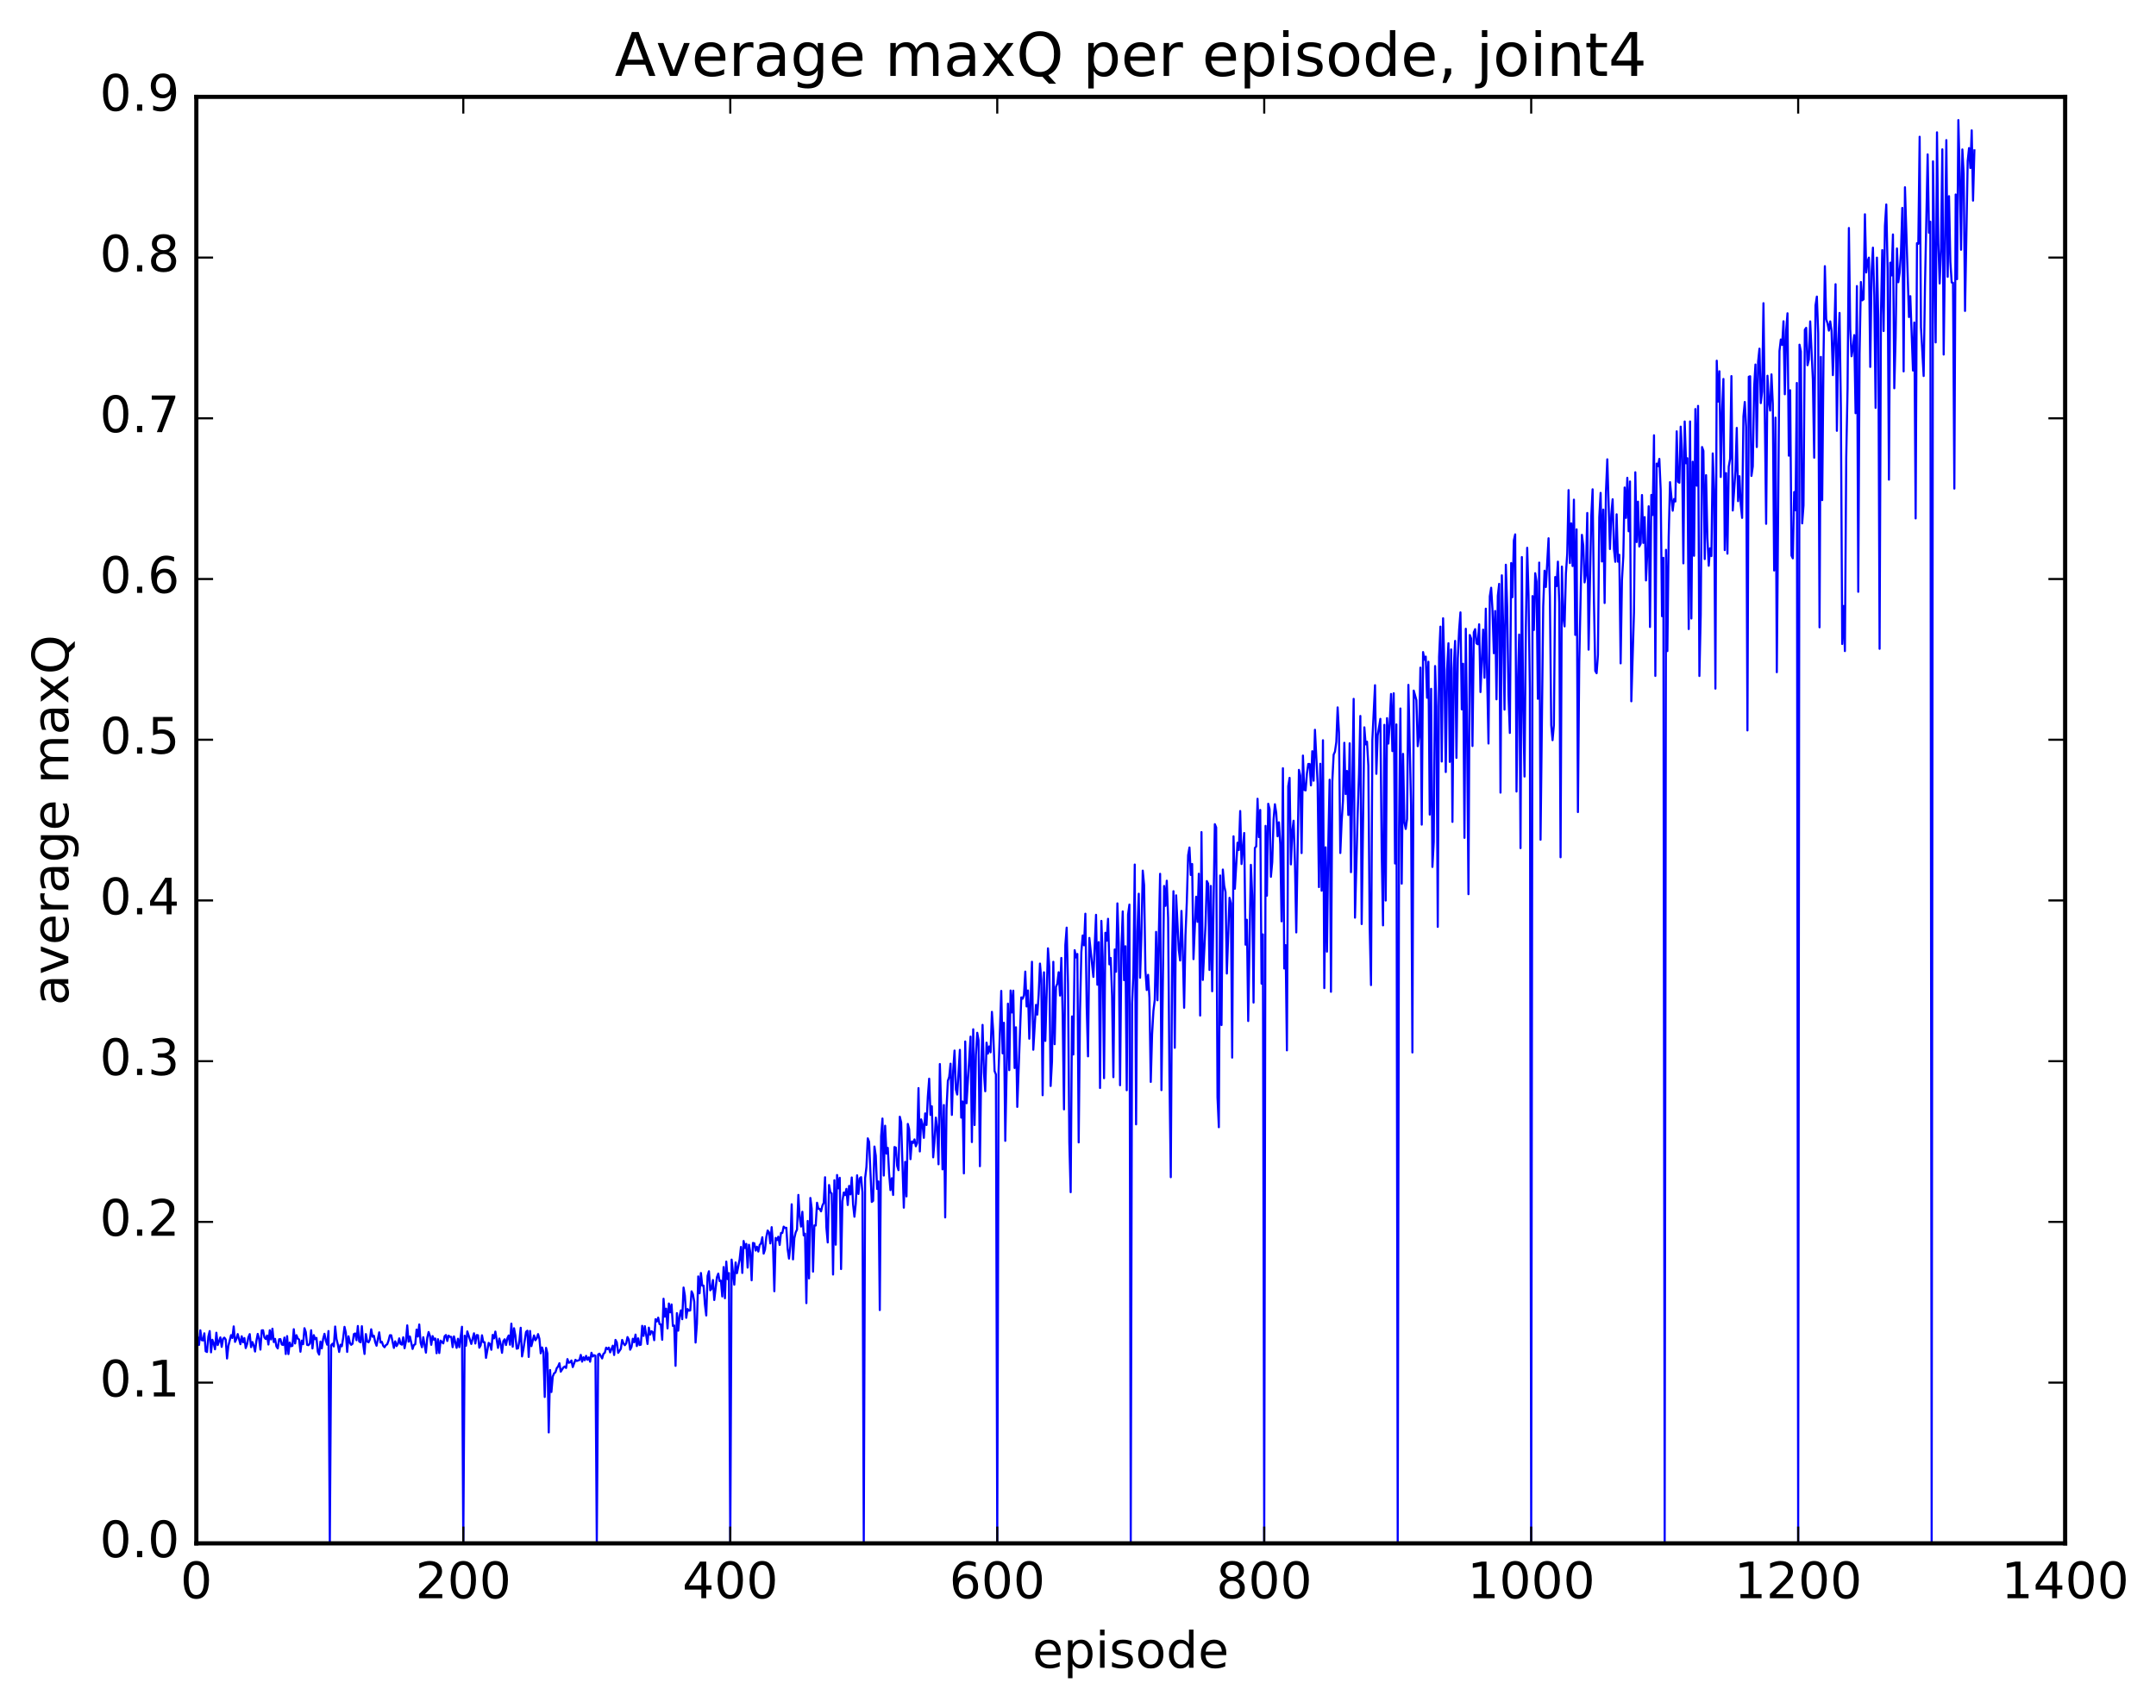 <?xml version="1.0" encoding="utf-8" standalone="no"?>
<!DOCTYPE svg PUBLIC "-//W3C//DTD SVG 1.1//EN"
  "http://www.w3.org/Graphics/SVG/1.1/DTD/svg11.dtd">
<!-- Created with matplotlib (http://matplotlib.org/) -->
<svg height="408pt" version="1.1" viewBox="0 0 515 408" width="515pt" xmlns="http://www.w3.org/2000/svg" xmlns:xlink="http://www.w3.org/1999/xlink">
 <defs>
  <style type="text/css">
*{stroke-linecap:butt;stroke-linejoin:round;stroke-miterlimit:100000;}
  </style>
 </defs>
 <g id="figure_1">
  <g id="patch_1">
   <path d="M 0 408.169 
L 515.768 408.169 
L 515.768 0 
L 0 0 
z
" style="fill:#ffffff;"/>
  </g>
  <g id="axes_1">
   <g id="patch_2">
    <path d="M 46.898 368.742 
L 493.298 368.742 
L 493.298 23.142 
L 46.898 23.142 
z
" style="fill:#ffffff;"/>
   </g>
   <g id="line2d_1">
    <path clip-path="url(#pb7568c1ef2)" d="M 47.216 319.605 
L 47.535 321.34 
L 47.854 317.841 
L 48.173 320.185 
L 48.492 320.269 
L 48.811 318.566 
L 49.13 322.853 
L 49.448 323.027 
L 49.767 319.358 
L 50.086 318.025 
L 50.405 323.106 
L 50.724 320.101 
L 51.043 320.964 
L 51.361 322.384 
L 51.68 318.418 
L 51.999 321.377 
L 52.637 319.535 
L 52.956 321.807 
L 53.275 319.87 
L 53.593 319.596 
L 53.912 320.054 
L 54.231 324.58 
L 54.55 321.592 
L 55.188 319.005 
L 55.507 319.687 
L 55.825 316.912 
L 56.144 320.611 
L 56.463 319.93 
L 56.782 318.741 
L 57.42 321.163 
L 57.739 319.269 
L 58.057 320.711 
L 58.376 319.692 
L 58.695 322.093 
L 59.014 321.174 
L 59.333 319.509 
L 59.652 318.754 
L 59.971 321.87 
L 60.289 320.651 
L 60.608 321.482 
L 60.927 322.918 
L 61.246 320.349 
L 61.565 318.704 
L 61.884 319.898 
L 62.203 322.458 
L 62.522 317.859 
L 62.84 317.838 
L 63.159 319.549 
L 63.478 319.928 
L 63.797 319.086 
L 64.116 321.242 
L 64.435 317.84 
L 64.754 320.036 
L 65.072 317.458 
L 65.391 320.651 
L 65.71 319.895 
L 66.029 321.701 
L 66.348 322.172 
L 66.667 319.986 
L 66.986 319.949 
L 67.304 321.234 
L 67.623 321.344 
L 67.942 319.579 
L 68.261 323.509 
L 68.58 319.23 
L 68.899 323.527 
L 69.218 320.773 
L 69.536 321.653 
L 69.855 321.55 
L 70.174 317.58 
L 70.493 320.991 
L 70.812 319.014 
L 71.131 319.806 
L 71.45 320.051 
L 71.768 322.965 
L 72.087 320.308 
L 72.406 321.161 
L 72.725 317.344 
L 73.044 318.272 
L 73.363 321.313 
L 73.681 321.401 
L 74 321.013 
L 74.319 317.832 
L 74.638 322.183 
L 74.957 319.004 
L 75.276 319.968 
L 75.595 319.658 
L 75.913 322.979 
L 76.232 323.649 
L 76.551 320.533 
L 76.87 322.166 
L 77.189 319.882 
L 77.508 318.676 
L 77.827 320.284 
L 78.145 321.278 
L 78.464 318.02 
L 78.783 368.742 
L 79.102 321.432 
L 79.421 321.04 
L 79.74 321.696 
L 80.059 316.94 
L 80.377 319.913 
L 80.696 321.228 
L 81.015 323.017 
L 81.334 321.299 
L 81.653 321.654 
L 81.972 319.687 
L 82.291 317.018 
L 82.609 318.425 
L 82.928 323.008 
L 83.247 319.274 
L 83.566 320.785 
L 83.885 321.316 
L 84.204 321.062 
L 84.523 318.76 
L 84.841 318.594 
L 85.16 320.215 
L 85.479 316.812 
L 85.798 320.488 
L 86.117 320.715 
L 86.436 316.867 
L 86.755 321.154 
L 87.073 323.5 
L 87.392 318.747 
L 87.711 320.505 
L 88.03 320.72 
L 88.349 320.061 
L 88.668 317.597 
L 88.987 319.382 
L 89.305 319.132 
L 89.624 320.664 
L 89.943 321.528 
L 90.581 318.329 
L 90.9 320.771 
L 91.219 320.596 
L 91.537 321.534 
L 91.856 321.889 
L 92.175 321.378 
L 92.494 321.193 
L 92.813 320.29 
L 93.132 319.022 
L 93.451 319.032 
L 94.088 322.051 
L 94.407 320.476 
L 94.726 321.616 
L 95.045 321.074 
L 95.364 319.775 
L 95.683 321.101 
L 96.001 321.274 
L 96.32 319.509 
L 96.639 322.127 
L 96.958 320.495 
L 97.277 316.665 
L 97.596 320.566 
L 97.915 319.325 
L 98.552 322.3 
L 98.871 321.351 
L 99.19 321.193 
L 99.509 317.671 
L 99.828 319.34 
L 100.147 316.455 
L 100.466 320.788 
L 100.784 321.888 
L 101.103 319.498 
L 101.741 323.181 
L 102.06 319.631 
L 102.379 318.259 
L 102.698 319.167 
L 103.016 321.312 
L 103.335 319.225 
L 103.654 320.109 
L 103.973 319.804 
L 104.292 323.328 
L 104.611 319.969 
L 104.93 323.274 
L 105.248 320.308 
L 105.886 320.978 
L 106.205 319.264 
L 106.524 318.97 
L 106.843 320.394 
L 107.162 319.117 
L 107.48 319.414 
L 107.799 319.415 
L 108.118 321.872 
L 108.437 319.297 
L 109.075 322.042 
L 109.394 319.862 
L 109.712 321.871 
L 110.35 316.998 
L 110.669 368.742 
L 110.988 319.125 
L 111.307 321.537 
L 111.626 318.104 
L 112.582 321.103 
L 113.22 318.558 
L 113.539 321.002 
L 113.858 318.984 
L 114.176 319.022 
L 114.495 322 
L 114.814 321.434 
L 115.133 319.033 
L 115.452 320.695 
L 115.771 320.71 
L 116.09 324.435 
L 116.727 320.85 
L 117.046 321.134 
L 117.365 322.497 
L 117.684 318.95 
L 118.003 319.777 
L 118.322 318.149 
L 118.959 322.054 
L 119.278 319.815 
L 119.597 321.161 
L 119.916 323.23 
L 120.235 320.414 
L 120.553 319.984 
L 120.872 321.356 
L 121.191 319.755 
L 121.51 319.074 
L 121.829 321.296 
L 122.148 316.254 
L 122.467 321.768 
L 122.785 317.355 
L 123.104 319.063 
L 123.423 322.241 
L 123.742 322.147 
L 124.061 320.375 
L 124.38 317.237 
L 124.699 324.086 
L 125.017 322.412 
L 125.655 318.225 
L 125.974 317.935 
L 126.293 324.205 
L 126.612 317.997 
L 126.931 321.637 
L 127.568 319.073 
L 127.887 320.229 
L 128.206 319.757 
L 128.525 318.748 
L 128.844 319.851 
L 129.163 323.345 
L 129.482 321.944 
L 129.8 323.028 
L 130.119 333.775 
L 130.438 322.035 
L 130.757 323.401 
L 131.076 342.246 
L 131.395 327.331 
L 131.714 332.585 
L 132.032 328.909 
L 132.351 328.137 
L 132.67 327.889 
L 132.989 326.904 
L 133.308 326.479 
L 133.627 325.71 
L 133.946 327.727 
L 134.583 326.715 
L 134.902 326.5 
L 135.221 326.845 
L 135.54 324.723 
L 135.859 325.597 
L 136.178 325.503 
L 136.496 325.052 
L 136.815 326.63 
L 137.453 324.894 
L 137.772 325.168 
L 138.41 324.945 
L 138.728 323.716 
L 139.047 325.331 
L 139.366 324.279 
L 139.685 324.989 
L 140.004 323.952 
L 140.323 324.883 
L 140.642 324.318 
L 140.96 325.35 
L 141.279 323.207 
L 141.598 324.102 
L 141.917 323.79 
L 142.236 323.931 
L 142.555 368.742 
L 142.874 323.62 
L 143.192 323.428 
L 143.83 324.568 
L 144.149 323.444 
L 144.468 323.225 
L 144.787 321.993 
L 145.106 322.344 
L 145.424 321.979 
L 145.743 323.12 
L 146.381 321.517 
L 146.7 323.746 
L 147.019 320.136 
L 147.338 320.739 
L 147.656 323.236 
L 148.294 322.277 
L 148.613 320.142 
L 148.932 320.982 
L 149.251 321.407 
L 149.57 320.983 
L 149.888 319.459 
L 150.207 320.08 
L 150.526 322.48 
L 150.845 321.816 
L 151.164 319.859 
L 151.483 320.694 
L 151.802 318.867 
L 152.12 321.616 
L 152.439 319.766 
L 152.758 321.364 
L 153.077 321.278 
L 153.396 316.775 
L 153.715 319.191 
L 154.034 316.861 
L 154.671 321.109 
L 154.99 317.206 
L 155.309 318.875 
L 155.628 318.062 
L 155.947 318.279 
L 156.266 320.209 
L 156.584 315.193 
L 156.903 315.736 
L 157.222 314.818 
L 157.541 316.36 
L 157.86 316.44 
L 158.179 320.114 
L 158.498 310.301 
L 158.816 314.595 
L 159.135 312.665 
L 159.454 317.388 
L 159.773 311.438 
L 160.092 313.555 
L 160.411 311.666 
L 160.73 316.796 
L 161.048 316.702 
L 161.367 326.335 
L 161.686 313.737 
L 162.005 317.937 
L 162.324 314.452 
L 162.643 313.082 
L 162.962 315.196 
L 163.28 307.624 
L 163.599 309.565 
L 163.918 314.863 
L 164.237 312.766 
L 164.556 313.167 
L 164.875 313.093 
L 165.194 308.536 
L 165.512 309.233 
L 165.831 311.017 
L 166.15 320.769 
L 166.469 316.305 
L 166.788 304.967 
L 167.107 308.997 
L 167.425 304.154 
L 167.744 307.178 
L 168.063 307.173 
L 168.382 311.646 
L 168.701 314.3 
L 169.02 304.845 
L 169.339 303.737 
L 169.657 308.288 
L 169.976 307.907 
L 170.295 305.828 
L 170.614 310.605 
L 171.252 305.151 
L 171.571 304.297 
L 171.889 306.088 
L 172.208 305.982 
L 172.527 309.762 
L 172.846 302.731 
L 173.165 310.181 
L 173.484 301.433 
L 173.803 305.616 
L 174.121 304.171 
L 174.44 368.742 
L 174.759 300.949 
L 175.397 306.947 
L 175.716 301.634 
L 176.035 304.196 
L 176.672 300.924 
L 176.991 297.925 
L 177.31 304.138 
L 177.629 296.501 
L 177.948 298.186 
L 178.267 297.194 
L 178.585 302.868 
L 178.904 297.405 
L 179.223 299.269 
L 179.542 305.9 
L 179.861 296.965 
L 180.18 297.054 
L 180.499 298.795 
L 180.817 297.884 
L 181.136 299.029 
L 181.455 297.466 
L 181.774 297.065 
L 182.093 295.613 
L 182.412 299.525 
L 182.731 298.574 
L 183.049 295.544 
L 183.368 293.998 
L 183.687 294.421 
L 184.006 297.086 
L 184.325 293.199 
L 184.644 297.401 
L 184.963 308.51 
L 185.281 295.768 
L 185.6 296.297 
L 185.919 295.474 
L 186.238 297.447 
L 186.557 294.581 
L 186.876 294.58 
L 187.195 293.072 
L 187.513 293.378 
L 187.832 293.349 
L 188.151 298.489 
L 188.47 300.712 
L 188.789 297.698 
L 189.108 287.734 
L 189.427 300.9 
L 189.745 295.835 
L 190.064 294.436 
L 190.383 293.784 
L 190.702 285.495 
L 191.021 290.788 
L 191.34 293.06 
L 191.659 289.518 
L 191.977 295.174 
L 192.296 294.739 
L 192.615 311.353 
L 192.934 291.716 
L 193.253 305.444 
L 193.572 286.223 
L 193.891 288.783 
L 194.209 303.825 
L 194.528 292.778 
L 194.847 292.811 
L 195.166 287.365 
L 195.485 288.826 
L 195.804 288.833 
L 196.123 289.424 
L 196.441 288.069 
L 196.76 287.392 
L 197.079 281.274 
L 197.398 293.282 
L 197.717 296.858 
L 198.036 283.128 
L 198.355 284.89 
L 198.673 285.146 
L 198.992 304.519 
L 199.311 281.988 
L 199.63 297.393 
L 199.949 280.737 
L 200.268 283.924 
L 200.587 281.402 
L 200.905 303.211 
L 201.224 287.01 
L 201.543 284.927 
L 201.862 285.556 
L 202.181 284.046 
L 202.5 287.911 
L 202.819 283.354 
L 203.137 285.38 
L 203.456 281.327 
L 203.775 287.778 
L 204.094 290.711 
L 204.413 287.606 
L 204.732 280.812 
L 205.051 285.278 
L 205.369 281.524 
L 205.688 281.251 
L 206.007 284.883 
L 206.326 368.742 
L 206.645 281.549 
L 206.964 278.832 
L 207.283 271.979 
L 207.601 272.827 
L 208.239 287.179 
L 208.558 286.908 
L 208.877 273.939 
L 209.196 276.155 
L 209.515 284.069 
L 209.833 282.27 
L 210.152 313.004 
L 210.471 271.519 
L 210.79 267.244 
L 211.109 280.87 
L 211.428 268.969 
L 211.747 275.624 
L 212.065 274.255 
L 212.384 280.467 
L 212.703 284.352 
L 213.022 281.507 
L 213.341 285.505 
L 213.66 274.057 
L 213.979 274.185 
L 214.298 278.527 
L 214.616 279.585 
L 214.935 266.811 
L 215.254 268.147 
L 215.892 288.544 
L 216.211 277.607 
L 216.53 285.855 
L 216.848 268.533 
L 217.167 269.817 
L 217.486 276.954 
L 217.805 272.72 
L 218.124 273.079 
L 218.443 272.234 
L 218.762 273.873 
L 219.08 273.107 
L 219.399 259.972 
L 219.718 275.11 
L 220.037 267.447 
L 220.356 268.628 
L 220.675 271.86 
L 220.994 266.023 
L 221.312 268.787 
L 221.631 262.006 
L 221.95 257.725 
L 222.269 266.375 
L 222.588 264.319 
L 222.907 276.517 
L 223.226 272.69 
L 223.544 267.026 
L 223.863 269.79 
L 224.182 278.177 
L 224.501 254.223 
L 224.82 264.921 
L 225.139 279.39 
L 225.458 264.018 
L 225.776 290.876 
L 226.095 264.887 
L 226.414 258.251 
L 226.733 257.292 
L 227.052 254.147 
L 227.371 266.381 
L 227.69 255.742 
L 228.008 251.004 
L 228.327 260.294 
L 228.646 261.515 
L 229.284 250.84 
L 229.603 267.036 
L 229.922 263.182 
L 230.24 280.356 
L 230.559 248.834 
L 230.878 263.589 
L 231.835 247.675 
L 232.154 272.872 
L 232.472 245.922 
L 232.791 268.799 
L 233.11 252.031 
L 233.429 246.761 
L 233.748 248.522 
L 234.067 278.636 
L 234.386 254.764 
L 234.704 244.868 
L 235.023 256.232 
L 235.342 260.73 
L 235.661 249.12 
L 235.98 251.739 
L 236.299 250.015 
L 236.618 251.43 
L 236.936 241.759 
L 237.255 246.596 
L 237.574 255.912 
L 237.893 256.712 
L 238.212 368.742 
L 238.531 255.836 
L 239.168 236.752 
L 239.487 251.673 
L 239.806 244.366 
L 240.125 272.576 
L 240.763 239.802 
L 241.082 255.683 
L 241.4 236.659 
L 241.719 241.908 
L 242.038 236.696 
L 242.357 255.174 
L 242.676 245.446 
L 242.995 264.465 
L 243.951 238.309 
L 244.27 238.622 
L 244.589 237.798 
L 244.908 232.137 
L 245.227 240.466 
L 245.546 236.645 
L 245.864 248.173 
L 246.502 229.792 
L 246.821 250.814 
L 247.459 240.094 
L 247.778 242.42 
L 248.096 237.771 
L 248.415 230.223 
L 248.734 234.04 
L 249.053 261.675 
L 249.372 232.301 
L 249.691 248.709 
L 250.328 226.579 
L 250.647 231.059 
L 250.966 259.475 
L 251.285 253.604 
L 251.604 229.796 
L 251.923 249.486 
L 252.242 235.779 
L 252.56 235.012 
L 252.879 232.291 
L 253.198 237.864 
L 253.517 228.878 
L 253.836 242.495 
L 254.155 265.058 
L 254.474 225.806 
L 254.792 221.634 
L 255.111 234.99 
L 255.43 273.012 
L 255.749 284.848 
L 256.068 242.852 
L 256.387 251.952 
L 256.705 227.019 
L 257.024 228.765 
L 257.343 227.919 
L 257.662 272.948 
L 257.981 241.603 
L 258.3 227.467 
L 258.619 223.508 
L 258.938 225.852 
L 259.256 218.307 
L 259.575 240.487 
L 259.894 252.391 
L 260.213 224.092 
L 261.17 233.411 
L 261.807 218.574 
L 262.126 235.278 
L 262.445 225.095 
L 262.764 259.949 
L 263.083 220.026 
L 263.401 228.611 
L 263.72 257.606 
L 264.039 222.872 
L 264.358 224.767 
L 264.677 219.525 
L 264.996 230.413 
L 265.315 228.887 
L 265.634 237.864 
L 265.952 257.366 
L 266.271 226.855 
L 266.59 232.179 
L 266.909 215.839 
L 267.228 225.362 
L 267.547 259.29 
L 267.865 226.819 
L 268.184 217.762 
L 268.503 234.194 
L 268.822 226.08 
L 269.141 260.486 
L 269.46 218.502 
L 269.779 216.128 
L 270.098 368.742 
L 270.416 239.843 
L 270.735 232.653 
L 271.054 206.56 
L 271.373 268.639 
L 271.692 222.52 
L 272.011 213.532 
L 272.329 233.609 
L 272.648 223.445 
L 272.967 208.012 
L 273.286 211.431 
L 273.605 231.839 
L 273.924 236.541 
L 274.243 232.911 
L 274.562 238.347 
L 274.88 258.499 
L 275.199 247.135 
L 275.518 241.496 
L 275.837 238.867 
L 276.156 222.644 
L 276.475 239 
L 277.112 208.778 
L 277.431 260.461 
L 278.069 211.682 
L 278.388 216.428 
L 278.707 210.428 
L 279.026 219.333 
L 279.344 257.106 
L 279.663 281.26 
L 279.982 228.544 
L 280.301 212.93 
L 280.62 250.343 
L 280.939 213.917 
L 281.576 226.966 
L 281.895 229.492 
L 282.214 217.645 
L 282.533 227.231 
L 282.852 240.78 
L 283.171 223.503 
L 283.49 215.5 
L 283.808 204.326 
L 284.127 202.486 
L 284.446 209.05 
L 284.765 206.43 
L 285.084 229.161 
L 285.721 214.252 
L 286.04 220.248 
L 286.359 208.76 
L 286.678 242.644 
L 286.997 198.808 
L 287.316 234.133 
L 287.954 221.126 
L 288.272 210.504 
L 288.591 211.125 
L 288.91 231.748 
L 289.229 211.668 
L 289.548 236.843 
L 290.185 196.919 
L 290.504 197.691 
L 290.823 262.178 
L 291.142 269.32 
L 291.461 209.18 
L 291.78 244.914 
L 292.099 207.756 
L 292.418 211.608 
L 292.736 213.122 
L 293.055 232.602 
L 293.693 214.507 
L 294.012 215.814 
L 294.331 252.689 
L 294.649 199.818 
L 294.968 212.341 
L 295.606 201.354 
L 295.925 203.099 
L 296.244 193.773 
L 296.563 206.441 
L 297.2 199.026 
L 297.519 225.71 
L 297.838 219.747 
L 298.157 243.948 
L 298.795 206.635 
L 299.113 213.923 
L 299.432 239.538 
L 299.751 202.598 
L 300.07 202.238 
L 300.389 190.844 
L 300.708 200.005 
L 301.027 193.523 
L 301.346 235.024 
L 301.664 223.243 
L 301.983 368.742 
L 302.302 197.324 
L 302.621 214.01 
L 302.94 192.042 
L 303.259 193.296 
L 303.577 209.494 
L 303.896 206.006 
L 304.215 195.771 
L 304.534 192.155 
L 304.853 194.225 
L 305.172 199.809 
L 305.491 196.467 
L 305.81 201.684 
L 306.128 220.128 
L 306.447 183.551 
L 306.766 231.4 
L 307.085 225.821 
L 307.404 250.957 
L 307.723 187.853 
L 308.041 185.849 
L 308.36 206.526 
L 308.679 198.671 
L 308.998 196.091 
L 309.317 205.844 
L 309.636 222.78 
L 310.274 183.94 
L 310.592 185.294 
L 310.911 203.822 
L 311.23 180.523 
L 311.549 188.725 
L 311.868 188.848 
L 312.187 184.77 
L 312.505 182.53 
L 312.824 182.529 
L 313.143 187.65 
L 313.462 179.479 
L 313.781 186.535 
L 314.1 174.362 
L 314.738 187.169 
L 315.056 211.949 
L 315.375 182.488 
L 315.694 212.812 
L 316.013 176.859 
L 316.332 236.081 
L 316.651 202.438 
L 316.969 227.37 
L 317.288 201.613 
L 317.607 186.295 
L 317.926 236.964 
L 318.245 186.761 
L 318.564 180.309 
L 318.883 179.583 
L 319.202 177.282 
L 319.52 169.016 
L 319.839 175.052 
L 320.158 203.801 
L 320.477 196.262 
L 320.796 191.356 
L 321.115 177.473 
L 321.433 189.719 
L 321.752 184.197 
L 322.071 194.718 
L 322.39 177.59 
L 322.709 208.385 
L 323.347 166.975 
L 323.666 219.255 
L 324.303 194.436 
L 324.622 185.039 
L 324.941 171.061 
L 325.26 220.779 
L 325.897 173.779 
L 326.216 177.85 
L 326.535 177.214 
L 326.854 182.978 
L 327.173 221.427 
L 327.492 235.36 
L 327.811 176.82 
L 328.448 163.716 
L 328.767 184.891 
L 329.086 175.728 
L 329.724 171.755 
L 330.043 203.41 
L 330.361 221.096 
L 330.68 173.183 
L 330.999 215.166 
L 331.318 171.582 
L 331.637 177.662 
L 331.956 172.779 
L 332.275 165.809 
L 332.594 179.454 
L 332.912 165.636 
L 333.231 206.314 
L 333.55 173.083 
L 333.869 368.742 
L 334.188 198.455 
L 334.507 169.273 
L 334.825 211.13 
L 335.144 180.122 
L 335.463 196.516 
L 335.782 198.057 
L 336.101 195.699 
L 336.42 163.634 
L 337.058 192.437 
L 337.376 251.462 
L 337.695 164.998 
L 338.333 167.281 
L 338.652 178.285 
L 338.971 175.79 
L 339.289 159.517 
L 339.608 197.028 
L 339.927 155.796 
L 340.246 157.63 
L 340.565 156.877 
L 340.884 166.716 
L 341.203 158.105 
L 341.522 194.63 
L 341.84 164.574 
L 342.159 207.134 
L 342.478 201.151 
L 342.797 159.133 
L 343.116 168.798 
L 343.435 221.447 
L 343.753 156.932 
L 344.072 149.718 
L 344.391 181.95 
L 344.71 147.721 
L 345.029 160.304 
L 345.348 184.458 
L 345.667 159.969 
L 345.986 153.685 
L 346.304 182.037 
L 346.623 155.161 
L 346.942 196.367 
L 347.261 159.649 
L 347.58 153.127 
L 347.899 181.077 
L 348.217 157.32 
L 348.536 150.505 
L 348.855 146.312 
L 349.174 169.483 
L 349.493 158.584 
L 349.812 200.179 
L 350.131 150.227 
L 350.45 175.935 
L 350.768 213.642 
L 351.087 151.72 
L 351.406 152.555 
L 351.725 178.244 
L 352.044 151.078 
L 352.363 150.317 
L 352.682 153.719 
L 353 153.923 
L 353.319 149.162 
L 353.638 165.353 
L 354.276 150.435 
L 354.595 161.931 
L 354.913 145.428 
L 355.551 177.644 
L 355.87 142.473 
L 356.189 140.427 
L 356.508 145.682 
L 356.827 156.072 
L 357.146 145.974 
L 357.464 167.085 
L 357.783 142.359 
L 358.102 139.495 
L 358.421 189.381 
L 358.74 137.46 
L 359.059 149.291 
L 359.377 169.547 
L 359.696 134.929 
L 360.015 144.949 
L 360.334 166.144 
L 360.653 175.117 
L 360.972 134.521 
L 361.291 142.675 
L 361.61 129.136 
L 361.928 127.677 
L 362.247 189.12 
L 362.566 163.267 
L 362.885 151.606 
L 363.204 202.641 
L 363.523 133.096 
L 363.841 168.833 
L 364.16 185.536 
L 364.479 149.898 
L 364.798 130.882 
L 365.117 142.256 
L 365.436 164.654 
L 365.755 368.742 
L 366.074 142.42 
L 366.392 150.517 
L 366.711 136.952 
L 367.03 138.957 
L 367.349 166.961 
L 367.668 134.417 
L 367.987 200.632 
L 368.624 144.878 
L 368.943 136.357 
L 369.262 140.25 
L 369.9 128.605 
L 370.219 142.704 
L 370.538 173.258 
L 370.856 176.849 
L 371.175 173.232 
L 371.494 137.866 
L 371.813 140.052 
L 372.132 134.192 
L 372.451 144.023 
L 372.769 204.82 
L 373.088 135.371 
L 373.407 147.35 
L 373.726 149.668 
L 374.045 137.028 
L 374.364 132.27 
L 374.683 117.098 
L 375.002 134.535 
L 375.32 125.035 
L 375.639 135.236 
L 375.958 119.38 
L 376.277 151.694 
L 376.596 126.473 
L 376.915 194.022 
L 377.233 158.172 
L 377.871 127.787 
L 378.19 130.314 
L 378.509 139.157 
L 378.828 137.289 
L 379.147 122.564 
L 379.466 155.222 
L 380.103 123.423 
L 380.422 116.905 
L 380.741 143.544 
L 381.06 160.295 
L 381.379 160.851 
L 381.697 156.49 
L 382.016 123.577 
L 382.335 117.764 
L 382.654 134.156 
L 382.973 121.752 
L 383.292 144.073 
L 383.611 117.473 
L 383.93 109.74 
L 384.567 131.179 
L 384.886 122.952 
L 385.205 119.287 
L 385.524 131.169 
L 385.843 134.229 
L 386.161 122.879 
L 386.48 134.199 
L 386.799 132.55 
L 387.118 158.494 
L 387.437 138.585 
L 387.756 132.987 
L 388.075 116.475 
L 388.394 123.739 
L 388.712 114.162 
L 389.031 126.935 
L 389.35 115.034 
L 389.669 167.56 
L 390.307 146.327 
L 390.625 112.837 
L 390.944 129.512 
L 391.263 119.859 
L 391.582 130.576 
L 391.901 129.906 
L 392.22 118.273 
L 392.539 129.705 
L 392.858 123.548 
L 393.176 138.681 
L 393.495 131.965 
L 393.814 120.964 
L 394.133 149.805 
L 394.452 118.253 
L 394.771 123.049 
L 395.089 103.998 
L 395.408 161.491 
L 395.727 110.757 
L 396.046 111.389 
L 396.365 109.642 
L 396.684 117.074 
L 397.003 147.223 
L 397.322 133.269 
L 397.64 368.742 
L 397.959 131.369 
L 398.278 155.562 
L 398.597 128.361 
L 398.916 115.199 
L 399.553 122.023 
L 399.872 119.235 
L 400.191 119.827 
L 400.51 103.053 
L 400.829 115.097 
L 401.148 115.343 
L 401.467 101.939 
L 401.786 107.819 
L 402.104 134.6 
L 402.423 100.704 
L 402.742 110.686 
L 403.061 109.476 
L 403.38 150.299 
L 403.699 100.692 
L 404.017 147.776 
L 404.336 110.312 
L 404.655 132.792 
L 404.974 97.727 
L 405.293 116.039 
L 405.612 96.975 
L 405.931 161.509 
L 406.25 146.841 
L 406.568 106.806 
L 406.887 107.719 
L 407.206 133.573 
L 407.525 113.527 
L 407.844 128.499 
L 408.163 135.171 
L 408.481 131.005 
L 408.8 132.862 
L 409.119 108.334 
L 409.438 117.099 
L 409.757 164.529 
L 410.076 86.181 
L 410.395 95.96 
L 410.714 88.704 
L 411.032 113.964 
L 411.351 98.421 
L 411.67 90.542 
L 411.989 131.436 
L 412.308 113.032 
L 412.627 132.284 
L 412.945 111.493 
L 413.264 109.639 
L 413.583 89.857 
L 413.902 121.971 
L 414.54 112.521 
L 414.859 102.238 
L 415.178 119.746 
L 415.496 113.776 
L 415.815 120.571 
L 416.134 123.736 
L 416.453 99.489 
L 416.772 96.041 
L 417.091 102.031 
L 417.409 174.518 
L 417.728 90.015 
L 418.047 89.897 
L 418.366 113.712 
L 418.685 111.429 
L 419.004 92.542 
L 419.323 87.093 
L 419.642 106.807 
L 419.96 86.432 
L 420.279 83.305 
L 420.598 96.31 
L 420.917 93.554 
L 421.236 72.442 
L 421.873 125.153 
L 422.192 89.768 
L 422.511 95.736 
L 422.83 98.1 
L 423.149 89.449 
L 423.468 96.551 
L 423.787 136.307 
L 424.106 99.782 
L 424.424 160.605 
L 425.062 83.861 
L 425.381 81.114 
L 425.7 82.406 
L 426.019 76.758 
L 426.337 94.201 
L 426.656 78.955 
L 426.975 74.854 
L 427.294 108.873 
L 427.613 93.235 
L 427.932 132.747 
L 428.251 133.394 
L 428.57 117.552 
L 428.888 121.925 
L 429.207 91.503 
L 429.526 368.742 
L 429.845 82.354 
L 430.164 83.959 
L 430.483 125.05 
L 430.801 120.748 
L 431.12 78.777 
L 431.439 78.326 
L 431.758 87.264 
L 432.077 85.902 
L 432.396 76.787 
L 433.034 90.693 
L 433.352 109.357 
L 433.671 72.985 
L 433.99 70.861 
L 434.309 79.586 
L 434.628 149.881 
L 434.947 85.264 
L 435.265 119.495 
L 435.584 84.978 
L 435.903 63.594 
L 436.222 76.257 
L 436.541 77.27 
L 436.86 78.998 
L 437.179 76.785 
L 437.498 78.98 
L 437.816 89.625 
L 438.135 80.758 
L 438.454 67.905 
L 438.773 102.931 
L 439.092 82.213 
L 439.411 74.77 
L 439.729 97.612 
L 440.048 153.864 
L 440.367 144.784 
L 440.686 155.555 
L 441.005 109.333 
L 441.324 92.8 
L 441.643 54.476 
L 441.962 78.638 
L 442.28 85.125 
L 442.599 83.198 
L 442.918 80.069 
L 443.237 98.721 
L 443.556 68.347 
L 443.875 141.396 
L 444.193 84.469 
L 444.512 67.383 
L 444.831 71.757 
L 445.15 71.506 
L 445.469 51.194 
L 445.788 65.104 
L 446.107 62.388 
L 446.425 61.551 
L 446.744 87.666 
L 447.063 65.066 
L 447.382 59.17 
L 447.701 70.428 
L 448.02 97.448 
L 448.339 61.552 
L 448.658 76.22 
L 448.976 155.017 
L 449.295 75.091 
L 449.614 59.748 
L 449.933 79.09 
L 450.252 53.973 
L 450.571 48.856 
L 450.889 64.22 
L 451.208 114.602 
L 451.527 62.757 
L 451.846 65.805 
L 452.165 56.015 
L 452.484 92.764 
L 452.803 80.703 
L 453.122 59.36 
L 453.44 67.426 
L 453.759 65.203 
L 454.078 60.404 
L 454.397 49.674 
L 454.716 88.738 
L 455.035 44.739 
L 455.991 75.746 
L 456.31 70.755 
L 456.948 88.528 
L 457.267 77.054 
L 457.586 123.862 
L 457.904 58.099 
L 458.223 58.25 
L 458.542 32.677 
L 458.861 78.207 
L 459.499 89.836 
L 459.817 68.3 
L 460.455 36.888 
L 460.774 55.606 
L 461.093 52.963 
L 461.412 368.742 
L 461.731 38.553 
L 462.368 81.81 
L 462.687 31.618 
L 463.006 58.052 
L 463.325 67.73 
L 463.644 59.468 
L 463.963 35.68 
L 464.281 84.711 
L 464.919 33.474 
L 465.238 66.137 
L 465.557 46.87 
L 465.876 62.544 
L 466.195 67.491 
L 466.514 67.554 
L 466.832 116.736 
L 467.151 46.468 
L 467.47 66.695 
L 467.789 28.689 
L 468.108 41.064 
L 468.427 59.674 
L 468.745 35.708 
L 469.064 41.607 
L 469.383 74.293 
L 470.021 38.465 
L 470.34 35.376 
L 470.659 40.149 
L 470.978 31.143 
L 471.296 47.934 
L 471.615 35.922 
L 471.615 35.922 
" style="fill:none;stroke:#0000ff;stroke-linecap:square;stroke-width:0.5;"/>
   </g>
   <g id="patch_3">
    <path d="M 46.898 368.742 
L 46.898 23.142 
" style="fill:none;stroke:#000000;stroke-linecap:square;stroke-linejoin:miter;"/>
   </g>
   <g id="patch_4">
    <path d="M 493.298 368.742 
L 493.298 23.142 
" style="fill:none;stroke:#000000;stroke-linecap:square;stroke-linejoin:miter;"/>
   </g>
   <g id="patch_5">
    <path d="M 46.898 368.742 
L 493.298 368.742 
" style="fill:none;stroke:#000000;stroke-linecap:square;stroke-linejoin:miter;"/>
   </g>
   <g id="patch_6">
    <path d="M 46.898 23.142 
L 493.298 23.142 
" style="fill:none;stroke:#000000;stroke-linecap:square;stroke-linejoin:miter;"/>
   </g>
   <g id="matplotlib.axis_1">
    <g id="xtick_1">
     <g id="line2d_2">
      <defs>
       <path d="M 0 0 
L 0 -4 
" id="mf424e5bcb7" style="stroke:#000000;stroke-width:0.5;"/>
      </defs>
      <g>
       <use style="stroke:#000000;stroke-width:0.5;" x="46.898" xlink:href="#mf424e5bcb7" y="368.742"/>
      </g>
     </g>
     <g id="line2d_3">
      <defs>
       <path d="M 0 0 
L 0 4 
" id="m7b7caf6476" style="stroke:#000000;stroke-width:0.5;"/>
      </defs>
      <g>
       <use style="stroke:#000000;stroke-width:0.5;" x="46.898" xlink:href="#m7b7caf6476" y="23.142"/>
      </g>
     </g>
     <g id="text_1">
      <!-- 0 -->
      <defs>
       <path d="M 31.781 66.406 
Q 24.172 66.406 20.328 58.906 
Q 16.5 51.422 16.5 36.375 
Q 16.5 21.391 20.328 13.891 
Q 24.172 6.391 31.781 6.391 
Q 39.453 6.391 43.281 13.891 
Q 47.125 21.391 47.125 36.375 
Q 47.125 51.422 43.281 58.906 
Q 39.453 66.406 31.781 66.406 
M 31.781 74.219 
Q 44.047 74.219 50.516 64.516 
Q 56.984 54.828 56.984 36.375 
Q 56.984 17.969 50.516 8.266 
Q 44.047 -1.422 31.781 -1.422 
Q 19.531 -1.422 13.062 8.266 
Q 6.594 17.969 6.594 36.375 
Q 6.594 54.828 13.062 64.516 
Q 19.531 74.219 31.781 74.219 
" id="BitstreamVeraSans-Roman-30"/>
      </defs>
      <g transform="translate(43.08 381.86)scale(0.12 -0.12)">
       <use xlink:href="#BitstreamVeraSans-Roman-30"/>
      </g>
     </g>
    </g>
    <g id="xtick_2">
     <g id="line2d_4">
      <g>
       <use style="stroke:#000000;stroke-width:0.5;" x="110.669" xlink:href="#mf424e5bcb7" y="368.742"/>
      </g>
     </g>
     <g id="line2d_5">
      <g>
       <use style="stroke:#000000;stroke-width:0.5;" x="110.669" xlink:href="#m7b7caf6476" y="23.142"/>
      </g>
     </g>
     <g id="text_2">
      <!-- 200 -->
      <defs>
       <path d="M 19.188 8.297 
L 53.609 8.297 
L 53.609 0 
L 7.328 0 
L 7.328 8.297 
Q 12.938 14.109 22.625 23.891 
Q 32.328 33.688 34.812 36.531 
Q 39.547 41.844 41.422 45.531 
Q 43.312 49.219 43.312 52.781 
Q 43.312 58.594 39.234 62.25 
Q 35.156 65.922 28.609 65.922 
Q 23.969 65.922 18.812 64.312 
Q 13.672 62.703 7.812 59.422 
L 7.812 69.391 
Q 13.766 71.781 18.938 73 
Q 24.125 74.219 28.422 74.219 
Q 39.75 74.219 46.484 68.547 
Q 53.219 62.891 53.219 53.422 
Q 53.219 48.922 51.531 44.891 
Q 49.859 40.875 45.406 35.406 
Q 44.188 33.984 37.641 27.219 
Q 31.109 20.453 19.188 8.297 
" id="BitstreamVeraSans-Roman-32"/>
      </defs>
      <g transform="translate(99.216 381.86)scale(0.12 -0.12)">
       <use xlink:href="#BitstreamVeraSans-Roman-32"/>
       <use x="63.623" xlink:href="#BitstreamVeraSans-Roman-30"/>
       <use x="127.246" xlink:href="#BitstreamVeraSans-Roman-30"/>
      </g>
     </g>
    </g>
    <g id="xtick_3">
     <g id="line2d_6">
      <g>
       <use style="stroke:#000000;stroke-width:0.5;" x="174.44" xlink:href="#mf424e5bcb7" y="368.742"/>
      </g>
     </g>
     <g id="line2d_7">
      <g>
       <use style="stroke:#000000;stroke-width:0.5;" x="174.44" xlink:href="#m7b7caf6476" y="23.142"/>
      </g>
     </g>
     <g id="text_3">
      <!-- 400 -->
      <defs>
       <path d="M 37.797 64.312 
L 12.891 25.391 
L 37.797 25.391 
z
M 35.203 72.906 
L 47.609 72.906 
L 47.609 25.391 
L 58.016 25.391 
L 58.016 17.188 
L 47.609 17.188 
L 47.609 0 
L 37.797 0 
L 37.797 17.188 
L 4.891 17.188 
L 4.891 26.703 
z
" id="BitstreamVeraSans-Roman-34"/>
      </defs>
      <g transform="translate(162.988 381.86)scale(0.12 -0.12)">
       <use xlink:href="#BitstreamVeraSans-Roman-34"/>
       <use x="63.623" xlink:href="#BitstreamVeraSans-Roman-30"/>
       <use x="127.246" xlink:href="#BitstreamVeraSans-Roman-30"/>
      </g>
     </g>
    </g>
    <g id="xtick_4">
     <g id="line2d_8">
      <g>
       <use style="stroke:#000000;stroke-width:0.5;" x="238.212" xlink:href="#mf424e5bcb7" y="368.742"/>
      </g>
     </g>
     <g id="line2d_9">
      <g>
       <use style="stroke:#000000;stroke-width:0.5;" x="238.212" xlink:href="#m7b7caf6476" y="23.142"/>
      </g>
     </g>
     <g id="text_4">
      <!-- 600 -->
      <defs>
       <path d="M 33.016 40.375 
Q 26.375 40.375 22.484 35.828 
Q 18.609 31.297 18.609 23.391 
Q 18.609 15.531 22.484 10.953 
Q 26.375 6.391 33.016 6.391 
Q 39.656 6.391 43.531 10.953 
Q 47.406 15.531 47.406 23.391 
Q 47.406 31.297 43.531 35.828 
Q 39.656 40.375 33.016 40.375 
M 52.594 71.297 
L 52.594 62.312 
Q 48.875 64.062 45.094 64.984 
Q 41.312 65.922 37.594 65.922 
Q 27.828 65.922 22.672 59.328 
Q 17.531 52.734 16.797 39.406 
Q 19.672 43.656 24.016 45.922 
Q 28.375 48.188 33.594 48.188 
Q 44.578 48.188 50.953 41.516 
Q 57.328 34.859 57.328 23.391 
Q 57.328 12.156 50.688 5.359 
Q 44.047 -1.422 33.016 -1.422 
Q 20.359 -1.422 13.672 8.266 
Q 6.984 17.969 6.984 36.375 
Q 6.984 53.656 15.188 63.938 
Q 23.391 74.219 37.203 74.219 
Q 40.922 74.219 44.703 73.484 
Q 48.484 72.75 52.594 71.297 
" id="BitstreamVeraSans-Roman-36"/>
      </defs>
      <g transform="translate(226.759 381.86)scale(0.12 -0.12)">
       <use xlink:href="#BitstreamVeraSans-Roman-36"/>
       <use x="63.623" xlink:href="#BitstreamVeraSans-Roman-30"/>
       <use x="127.246" xlink:href="#BitstreamVeraSans-Roman-30"/>
      </g>
     </g>
    </g>
    <g id="xtick_5">
     <g id="line2d_10">
      <g>
       <use style="stroke:#000000;stroke-width:0.5;" x="301.983" xlink:href="#mf424e5bcb7" y="368.742"/>
      </g>
     </g>
     <g id="line2d_11">
      <g>
       <use style="stroke:#000000;stroke-width:0.5;" x="301.983" xlink:href="#m7b7caf6476" y="23.142"/>
      </g>
     </g>
     <g id="text_5">
      <!-- 800 -->
      <defs>
       <path d="M 31.781 34.625 
Q 24.75 34.625 20.719 30.859 
Q 16.703 27.094 16.703 20.516 
Q 16.703 13.922 20.719 10.156 
Q 24.75 6.391 31.781 6.391 
Q 38.812 6.391 42.859 10.172 
Q 46.922 13.969 46.922 20.516 
Q 46.922 27.094 42.891 30.859 
Q 38.875 34.625 31.781 34.625 
M 21.922 38.812 
Q 15.578 40.375 12.031 44.719 
Q 8.5 49.078 8.5 55.328 
Q 8.5 64.062 14.719 69.141 
Q 20.953 74.219 31.781 74.219 
Q 42.672 74.219 48.875 69.141 
Q 55.078 64.062 55.078 55.328 
Q 55.078 49.078 51.531 44.719 
Q 48 40.375 41.703 38.812 
Q 48.828 37.156 52.797 32.312 
Q 56.781 27.484 56.781 20.516 
Q 56.781 9.906 50.312 4.234 
Q 43.844 -1.422 31.781 -1.422 
Q 19.734 -1.422 13.25 4.234 
Q 6.781 9.906 6.781 20.516 
Q 6.781 27.484 10.781 32.312 
Q 14.797 37.156 21.922 38.812 
M 18.312 54.391 
Q 18.312 48.734 21.844 45.562 
Q 25.391 42.391 31.781 42.391 
Q 38.141 42.391 41.719 45.562 
Q 45.312 48.734 45.312 54.391 
Q 45.312 60.062 41.719 63.234 
Q 38.141 66.406 31.781 66.406 
Q 25.391 66.406 21.844 63.234 
Q 18.312 60.062 18.312 54.391 
" id="BitstreamVeraSans-Roman-38"/>
      </defs>
      <g transform="translate(290.531 381.86)scale(0.12 -0.12)">
       <use xlink:href="#BitstreamVeraSans-Roman-38"/>
       <use x="63.623" xlink:href="#BitstreamVeraSans-Roman-30"/>
       <use x="127.246" xlink:href="#BitstreamVeraSans-Roman-30"/>
      </g>
     </g>
    </g>
    <g id="xtick_6">
     <g id="line2d_12">
      <g>
       <use style="stroke:#000000;stroke-width:0.5;" x="365.755" xlink:href="#mf424e5bcb7" y="368.742"/>
      </g>
     </g>
     <g id="line2d_13">
      <g>
       <use style="stroke:#000000;stroke-width:0.5;" x="365.755" xlink:href="#m7b7caf6476" y="23.142"/>
      </g>
     </g>
     <g id="text_6">
      <!-- 1000 -->
      <defs>
       <path d="M 12.406 8.297 
L 28.516 8.297 
L 28.516 63.922 
L 10.984 60.406 
L 10.984 69.391 
L 28.422 72.906 
L 38.281 72.906 
L 38.281 8.297 
L 54.391 8.297 
L 54.391 0 
L 12.406 0 
z
" id="BitstreamVeraSans-Roman-31"/>
      </defs>
      <g transform="translate(350.485 381.86)scale(0.12 -0.12)">
       <use xlink:href="#BitstreamVeraSans-Roman-31"/>
       <use x="63.623" xlink:href="#BitstreamVeraSans-Roman-30"/>
       <use x="127.246" xlink:href="#BitstreamVeraSans-Roman-30"/>
       <use x="190.869" xlink:href="#BitstreamVeraSans-Roman-30"/>
      </g>
     </g>
    </g>
    <g id="xtick_7">
     <g id="line2d_14">
      <g>
       <use style="stroke:#000000;stroke-width:0.5;" x="429.526" xlink:href="#mf424e5bcb7" y="368.742"/>
      </g>
     </g>
     <g id="line2d_15">
      <g>
       <use style="stroke:#000000;stroke-width:0.5;" x="429.526" xlink:href="#m7b7caf6476" y="23.142"/>
      </g>
     </g>
     <g id="text_7">
      <!-- 1200 -->
      <g transform="translate(414.256 381.86)scale(0.12 -0.12)">
       <use xlink:href="#BitstreamVeraSans-Roman-31"/>
       <use x="63.623" xlink:href="#BitstreamVeraSans-Roman-32"/>
       <use x="127.246" xlink:href="#BitstreamVeraSans-Roman-30"/>
       <use x="190.869" xlink:href="#BitstreamVeraSans-Roman-30"/>
      </g>
     </g>
    </g>
    <g id="xtick_8">
     <g id="line2d_16">
      <g>
       <use style="stroke:#000000;stroke-width:0.5;" x="493.298" xlink:href="#mf424e5bcb7" y="368.742"/>
      </g>
     </g>
     <g id="line2d_17">
      <g>
       <use style="stroke:#000000;stroke-width:0.5;" x="493.298" xlink:href="#m7b7caf6476" y="23.142"/>
      </g>
     </g>
     <g id="text_8">
      <!-- 1400 -->
      <g transform="translate(478.027 381.86)scale(0.12 -0.12)">
       <use xlink:href="#BitstreamVeraSans-Roman-31"/>
       <use x="63.623" xlink:href="#BitstreamVeraSans-Roman-34"/>
       <use x="127.246" xlink:href="#BitstreamVeraSans-Roman-30"/>
       <use x="190.869" xlink:href="#BitstreamVeraSans-Roman-30"/>
      </g>
     </g>
    </g>
    <g id="text_9">
     <!-- episode -->
     <defs>
      <path d="M 30.609 48.391 
Q 23.391 48.391 19.188 42.75 
Q 14.984 37.109 14.984 27.297 
Q 14.984 17.484 19.156 11.844 
Q 23.344 6.203 30.609 6.203 
Q 37.797 6.203 41.984 11.859 
Q 46.188 17.531 46.188 27.297 
Q 46.188 37.016 41.984 42.703 
Q 37.797 48.391 30.609 48.391 
M 30.609 56 
Q 42.328 56 49.016 48.375 
Q 55.719 40.766 55.719 27.297 
Q 55.719 13.875 49.016 6.219 
Q 42.328 -1.422 30.609 -1.422 
Q 18.844 -1.422 12.172 6.219 
Q 5.516 13.875 5.516 27.297 
Q 5.516 40.766 12.172 48.375 
Q 18.844 56 30.609 56 
" id="BitstreamVeraSans-Roman-6f"/>
      <path d="M 56.203 29.594 
L 56.203 25.203 
L 14.891 25.203 
Q 15.484 15.922 20.484 11.062 
Q 25.484 6.203 34.422 6.203 
Q 39.594 6.203 44.453 7.469 
Q 49.312 8.734 54.109 11.281 
L 54.109 2.781 
Q 49.266 0.734 44.188 -0.344 
Q 39.109 -1.422 33.891 -1.422 
Q 20.797 -1.422 13.156 6.188 
Q 5.516 13.812 5.516 26.812 
Q 5.516 40.234 12.766 48.109 
Q 20.016 56 32.328 56 
Q 43.359 56 49.781 48.891 
Q 56.203 41.797 56.203 29.594 
M 47.219 32.234 
Q 47.125 39.594 43.094 43.984 
Q 39.062 48.391 32.422 48.391 
Q 24.906 48.391 20.391 44.141 
Q 15.875 39.891 15.188 32.172 
z
" id="BitstreamVeraSans-Roman-65"/>
      <path d="M 44.281 53.078 
L 44.281 44.578 
Q 40.484 46.531 36.375 47.5 
Q 32.281 48.484 27.875 48.484 
Q 21.188 48.484 17.844 46.438 
Q 14.5 44.391 14.5 40.281 
Q 14.5 37.156 16.891 35.375 
Q 19.281 33.594 26.516 31.984 
L 29.594 31.297 
Q 39.156 29.25 43.188 25.516 
Q 47.219 21.781 47.219 15.094 
Q 47.219 7.469 41.188 3.016 
Q 35.156 -1.422 24.609 -1.422 
Q 20.219 -1.422 15.453 -0.562 
Q 10.688 0.297 5.422 2 
L 5.422 11.281 
Q 10.406 8.688 15.234 7.391 
Q 20.062 6.109 24.812 6.109 
Q 31.156 6.109 34.562 8.281 
Q 37.984 10.453 37.984 14.406 
Q 37.984 18.062 35.516 20.016 
Q 33.062 21.969 24.703 23.781 
L 21.578 24.516 
Q 13.234 26.266 9.516 29.906 
Q 5.812 33.547 5.812 39.891 
Q 5.812 47.609 11.281 51.797 
Q 16.75 56 26.812 56 
Q 31.781 56 36.172 55.266 
Q 40.578 54.547 44.281 53.078 
" id="BitstreamVeraSans-Roman-73"/>
      <path d="M 18.109 8.203 
L 18.109 -20.797 
L 9.078 -20.797 
L 9.078 54.688 
L 18.109 54.688 
L 18.109 46.391 
Q 20.953 51.266 25.266 53.625 
Q 29.594 56 35.594 56 
Q 45.562 56 51.781 48.094 
Q 58.016 40.188 58.016 27.297 
Q 58.016 14.406 51.781 6.484 
Q 45.562 -1.422 35.594 -1.422 
Q 29.594 -1.422 25.266 0.953 
Q 20.953 3.328 18.109 8.203 
M 48.688 27.297 
Q 48.688 37.203 44.609 42.844 
Q 40.531 48.484 33.406 48.484 
Q 26.266 48.484 22.188 42.844 
Q 18.109 37.203 18.109 27.297 
Q 18.109 17.391 22.188 11.75 
Q 26.266 6.109 33.406 6.109 
Q 40.531 6.109 44.609 11.75 
Q 48.688 17.391 48.688 27.297 
" id="BitstreamVeraSans-Roman-70"/>
      <path d="M 9.422 54.688 
L 18.406 54.688 
L 18.406 0 
L 9.422 0 
z
M 9.422 75.984 
L 18.406 75.984 
L 18.406 64.594 
L 9.422 64.594 
z
" id="BitstreamVeraSans-Roman-69"/>
      <path d="M 45.406 46.391 
L 45.406 75.984 
L 54.391 75.984 
L 54.391 0 
L 45.406 0 
L 45.406 8.203 
Q 42.578 3.328 38.25 0.953 
Q 33.938 -1.422 27.875 -1.422 
Q 17.969 -1.422 11.734 6.484 
Q 5.516 14.406 5.516 27.297 
Q 5.516 40.188 11.734 48.094 
Q 17.969 56 27.875 56 
Q 33.938 56 38.25 53.625 
Q 42.578 51.266 45.406 46.391 
M 14.797 27.297 
Q 14.797 17.391 18.875 11.75 
Q 22.953 6.109 30.078 6.109 
Q 37.203 6.109 41.297 11.75 
Q 45.406 17.391 45.406 27.297 
Q 45.406 37.203 41.297 42.844 
Q 37.203 48.484 30.078 48.484 
Q 22.953 48.484 18.875 42.844 
Q 14.797 37.203 14.797 27.297 
" id="BitstreamVeraSans-Roman-64"/>
     </defs>
     <g transform="translate(246.632 398.474)scale(0.12 -0.12)">
      <use xlink:href="#BitstreamVeraSans-Roman-65"/>
      <use x="61.523" xlink:href="#BitstreamVeraSans-Roman-70"/>
      <use x="125.0" xlink:href="#BitstreamVeraSans-Roman-69"/>
      <use x="152.783" xlink:href="#BitstreamVeraSans-Roman-73"/>
      <use x="204.883" xlink:href="#BitstreamVeraSans-Roman-6f"/>
      <use x="266.064" xlink:href="#BitstreamVeraSans-Roman-64"/>
      <use x="329.541" xlink:href="#BitstreamVeraSans-Roman-65"/>
     </g>
    </g>
   </g>
   <g id="matplotlib.axis_2">
    <g id="ytick_1">
     <g id="line2d_18">
      <defs>
       <path d="M 0 0 
L 4 0 
" id="me64179e280" style="stroke:#000000;stroke-width:0.5;"/>
      </defs>
      <g>
       <use style="stroke:#000000;stroke-width:0.5;" x="46.898" xlink:href="#me64179e280" y="368.742"/>
      </g>
     </g>
     <g id="line2d_19">
      <defs>
       <path d="M 0 0 
L -4 0 
" id="ma31ff0541a" style="stroke:#000000;stroke-width:0.5;"/>
      </defs>
      <g>
       <use style="stroke:#000000;stroke-width:0.5;" x="493.298" xlink:href="#ma31ff0541a" y="368.742"/>
      </g>
     </g>
     <g id="text_10">
      <!-- 0.0 -->
      <defs>
       <path d="M 10.688 12.406 
L 21 12.406 
L 21 0 
L 10.688 0 
z
" id="BitstreamVeraSans-Roman-2e"/>
      </defs>
      <g transform="translate(23.814 372.053)scale(0.12 -0.12)">
       <use xlink:href="#BitstreamVeraSans-Roman-30"/>
       <use x="63.623" xlink:href="#BitstreamVeraSans-Roman-2e"/>
       <use x="95.41" xlink:href="#BitstreamVeraSans-Roman-30"/>
      </g>
     </g>
    </g>
    <g id="ytick_2">
     <g id="line2d_20">
      <g>
       <use style="stroke:#000000;stroke-width:0.5;" x="46.898" xlink:href="#me64179e280" y="330.342"/>
      </g>
     </g>
     <g id="line2d_21">
      <g>
       <use style="stroke:#000000;stroke-width:0.5;" x="493.298" xlink:href="#ma31ff0541a" y="330.342"/>
      </g>
     </g>
     <g id="text_11">
      <!-- 0.1 -->
      <g transform="translate(23.814 333.653)scale(0.12 -0.12)">
       <use xlink:href="#BitstreamVeraSans-Roman-30"/>
       <use x="63.623" xlink:href="#BitstreamVeraSans-Roman-2e"/>
       <use x="95.41" xlink:href="#BitstreamVeraSans-Roman-31"/>
      </g>
     </g>
    </g>
    <g id="ytick_3">
     <g id="line2d_22">
      <g>
       <use style="stroke:#000000;stroke-width:0.5;" x="46.898" xlink:href="#me64179e280" y="291.942"/>
      </g>
     </g>
     <g id="line2d_23">
      <g>
       <use style="stroke:#000000;stroke-width:0.5;" x="493.298" xlink:href="#ma31ff0541a" y="291.942"/>
      </g>
     </g>
     <g id="text_12">
      <!-- 0.2 -->
      <g transform="translate(23.814 295.253)scale(0.12 -0.12)">
       <use xlink:href="#BitstreamVeraSans-Roman-30"/>
       <use x="63.623" xlink:href="#BitstreamVeraSans-Roman-2e"/>
       <use x="95.41" xlink:href="#BitstreamVeraSans-Roman-32"/>
      </g>
     </g>
    </g>
    <g id="ytick_4">
     <g id="line2d_24">
      <g>
       <use style="stroke:#000000;stroke-width:0.5;" x="46.898" xlink:href="#me64179e280" y="253.542"/>
      </g>
     </g>
     <g id="line2d_25">
      <g>
       <use style="stroke:#000000;stroke-width:0.5;" x="493.298" xlink:href="#ma31ff0541a" y="253.542"/>
      </g>
     </g>
     <g id="text_13">
      <!-- 0.3 -->
      <defs>
       <path d="M 40.578 39.312 
Q 47.656 37.797 51.625 33 
Q 55.609 28.219 55.609 21.188 
Q 55.609 10.406 48.188 4.484 
Q 40.766 -1.422 27.094 -1.422 
Q 22.516 -1.422 17.656 -0.516 
Q 12.797 0.391 7.625 2.203 
L 7.625 11.719 
Q 11.719 9.328 16.594 8.109 
Q 21.484 6.891 26.812 6.891 
Q 36.078 6.891 40.938 10.547 
Q 45.797 14.203 45.797 21.188 
Q 45.797 27.641 41.281 31.266 
Q 36.766 34.906 28.719 34.906 
L 20.219 34.906 
L 20.219 43.016 
L 29.109 43.016 
Q 36.375 43.016 40.234 45.922 
Q 44.094 48.828 44.094 54.297 
Q 44.094 59.906 40.109 62.906 
Q 36.141 65.922 28.719 65.922 
Q 24.656 65.922 20.016 65.031 
Q 15.375 64.156 9.812 62.312 
L 9.812 71.094 
Q 15.438 72.656 20.344 73.438 
Q 25.25 74.219 29.594 74.219 
Q 40.828 74.219 47.359 69.109 
Q 53.906 64.016 53.906 55.328 
Q 53.906 49.266 50.438 45.094 
Q 46.969 40.922 40.578 39.312 
" id="BitstreamVeraSans-Roman-33"/>
      </defs>
      <g transform="translate(23.814 256.853)scale(0.12 -0.12)">
       <use xlink:href="#BitstreamVeraSans-Roman-30"/>
       <use x="63.623" xlink:href="#BitstreamVeraSans-Roman-2e"/>
       <use x="95.41" xlink:href="#BitstreamVeraSans-Roman-33"/>
      </g>
     </g>
    </g>
    <g id="ytick_5">
     <g id="line2d_26">
      <g>
       <use style="stroke:#000000;stroke-width:0.5;" x="46.898" xlink:href="#me64179e280" y="215.142"/>
      </g>
     </g>
     <g id="line2d_27">
      <g>
       <use style="stroke:#000000;stroke-width:0.5;" x="493.298" xlink:href="#ma31ff0541a" y="215.142"/>
      </g>
     </g>
     <g id="text_14">
      <!-- 0.4 -->
      <g transform="translate(23.814 218.453)scale(0.12 -0.12)">
       <use xlink:href="#BitstreamVeraSans-Roman-30"/>
       <use x="63.623" xlink:href="#BitstreamVeraSans-Roman-2e"/>
       <use x="95.41" xlink:href="#BitstreamVeraSans-Roman-34"/>
      </g>
     </g>
    </g>
    <g id="ytick_6">
     <g id="line2d_28">
      <g>
       <use style="stroke:#000000;stroke-width:0.5;" x="46.898" xlink:href="#me64179e280" y="176.742"/>
      </g>
     </g>
     <g id="line2d_29">
      <g>
       <use style="stroke:#000000;stroke-width:0.5;" x="493.298" xlink:href="#ma31ff0541a" y="176.742"/>
      </g>
     </g>
     <g id="text_15">
      <!-- 0.5 -->
      <defs>
       <path d="M 10.797 72.906 
L 49.516 72.906 
L 49.516 64.594 
L 19.828 64.594 
L 19.828 46.734 
Q 21.969 47.469 24.109 47.828 
Q 26.266 48.188 28.422 48.188 
Q 40.625 48.188 47.75 41.5 
Q 54.891 34.812 54.891 23.391 
Q 54.891 11.625 47.562 5.094 
Q 40.234 -1.422 26.906 -1.422 
Q 22.312 -1.422 17.547 -0.641 
Q 12.797 0.141 7.719 1.703 
L 7.719 11.625 
Q 12.109 9.234 16.797 8.062 
Q 21.484 6.891 26.703 6.891 
Q 35.156 6.891 40.078 11.328 
Q 45.016 15.766 45.016 23.391 
Q 45.016 31 40.078 35.438 
Q 35.156 39.891 26.703 39.891 
Q 22.75 39.891 18.812 39.016 
Q 14.891 38.141 10.797 36.281 
z
" id="BitstreamVeraSans-Roman-35"/>
      </defs>
      <g transform="translate(23.814 180.053)scale(0.12 -0.12)">
       <use xlink:href="#BitstreamVeraSans-Roman-30"/>
       <use x="63.623" xlink:href="#BitstreamVeraSans-Roman-2e"/>
       <use x="95.41" xlink:href="#BitstreamVeraSans-Roman-35"/>
      </g>
     </g>
    </g>
    <g id="ytick_7">
     <g id="line2d_30">
      <g>
       <use style="stroke:#000000;stroke-width:0.5;" x="46.898" xlink:href="#me64179e280" y="138.342"/>
      </g>
     </g>
     <g id="line2d_31">
      <g>
       <use style="stroke:#000000;stroke-width:0.5;" x="493.298" xlink:href="#ma31ff0541a" y="138.342"/>
      </g>
     </g>
     <g id="text_16">
      <!-- 0.6 -->
      <g transform="translate(23.814 141.653)scale(0.12 -0.12)">
       <use xlink:href="#BitstreamVeraSans-Roman-30"/>
       <use x="63.623" xlink:href="#BitstreamVeraSans-Roman-2e"/>
       <use x="95.41" xlink:href="#BitstreamVeraSans-Roman-36"/>
      </g>
     </g>
    </g>
    <g id="ytick_8">
     <g id="line2d_32">
      <g>
       <use style="stroke:#000000;stroke-width:0.5;" x="46.898" xlink:href="#me64179e280" y="99.942"/>
      </g>
     </g>
     <g id="line2d_33">
      <g>
       <use style="stroke:#000000;stroke-width:0.5;" x="493.298" xlink:href="#ma31ff0541a" y="99.942"/>
      </g>
     </g>
     <g id="text_17">
      <!-- 0.7 -->
      <defs>
       <path d="M 8.203 72.906 
L 55.078 72.906 
L 55.078 68.703 
L 28.609 0 
L 18.312 0 
L 43.219 64.594 
L 8.203 64.594 
z
" id="BitstreamVeraSans-Roman-37"/>
      </defs>
      <g transform="translate(23.814 103.253)scale(0.12 -0.12)">
       <use xlink:href="#BitstreamVeraSans-Roman-30"/>
       <use x="63.623" xlink:href="#BitstreamVeraSans-Roman-2e"/>
       <use x="95.41" xlink:href="#BitstreamVeraSans-Roman-37"/>
      </g>
     </g>
    </g>
    <g id="ytick_9">
     <g id="line2d_34">
      <g>
       <use style="stroke:#000000;stroke-width:0.5;" x="46.898" xlink:href="#me64179e280" y="61.542"/>
      </g>
     </g>
     <g id="line2d_35">
      <g>
       <use style="stroke:#000000;stroke-width:0.5;" x="493.298" xlink:href="#ma31ff0541a" y="61.542"/>
      </g>
     </g>
     <g id="text_18">
      <!-- 0.8 -->
      <g transform="translate(23.814 64.853)scale(0.12 -0.12)">
       <use xlink:href="#BitstreamVeraSans-Roman-30"/>
       <use x="63.623" xlink:href="#BitstreamVeraSans-Roman-2e"/>
       <use x="95.41" xlink:href="#BitstreamVeraSans-Roman-38"/>
      </g>
     </g>
    </g>
    <g id="ytick_10">
     <g id="line2d_36">
      <g>
       <use style="stroke:#000000;stroke-width:0.5;" x="46.898" xlink:href="#me64179e280" y="23.142"/>
      </g>
     </g>
     <g id="line2d_37">
      <g>
       <use style="stroke:#000000;stroke-width:0.5;" x="493.298" xlink:href="#ma31ff0541a" y="23.142"/>
      </g>
     </g>
     <g id="text_19">
      <!-- 0.9 -->
      <defs>
       <path d="M 10.984 1.516 
L 10.984 10.5 
Q 14.703 8.734 18.5 7.812 
Q 22.312 6.891 25.984 6.891 
Q 35.75 6.891 40.891 13.453 
Q 46.047 20.016 46.781 33.406 
Q 43.953 29.203 39.594 26.953 
Q 35.25 24.703 29.984 24.703 
Q 19.047 24.703 12.672 31.312 
Q 6.297 37.938 6.297 49.422 
Q 6.297 60.641 12.938 67.422 
Q 19.578 74.219 30.609 74.219 
Q 43.266 74.219 49.922 64.516 
Q 56.594 54.828 56.594 36.375 
Q 56.594 19.141 48.406 8.859 
Q 40.234 -1.422 26.422 -1.422 
Q 22.703 -1.422 18.891 -0.688 
Q 15.094 0.047 10.984 1.516 
M 30.609 32.422 
Q 37.25 32.422 41.125 36.953 
Q 45.016 41.5 45.016 49.422 
Q 45.016 57.281 41.125 61.844 
Q 37.25 66.406 30.609 66.406 
Q 23.969 66.406 20.094 61.844 
Q 16.219 57.281 16.219 49.422 
Q 16.219 41.5 20.094 36.953 
Q 23.969 32.422 30.609 32.422 
" id="BitstreamVeraSans-Roman-39"/>
      </defs>
      <g transform="translate(23.814 26.453)scale(0.12 -0.12)">
       <use xlink:href="#BitstreamVeraSans-Roman-30"/>
       <use x="63.623" xlink:href="#BitstreamVeraSans-Roman-2e"/>
       <use x="95.41" xlink:href="#BitstreamVeraSans-Roman-39"/>
      </g>
     </g>
    </g>
    <g id="text_20">
     <!-- average maxQ -->
     <defs>
      <path d="M 2.984 54.688 
L 12.5 54.688 
L 29.594 8.797 
L 46.688 54.688 
L 56.203 54.688 
L 35.688 0 
L 23.484 0 
z
" id="BitstreamVeraSans-Roman-76"/>
      <path d="M 41.109 46.297 
Q 39.594 47.172 37.812 47.578 
Q 36.031 48 33.891 48 
Q 26.266 48 22.188 43.047 
Q 18.109 38.094 18.109 28.812 
L 18.109 0 
L 9.078 0 
L 9.078 54.688 
L 18.109 54.688 
L 18.109 46.188 
Q 20.953 51.172 25.484 53.578 
Q 30.031 56 36.531 56 
Q 37.453 56 38.578 55.875 
Q 39.703 55.766 41.062 55.516 
z
" id="BitstreamVeraSans-Roman-72"/>
      <path d="M 45.406 27.984 
Q 45.406 37.75 41.375 43.109 
Q 37.359 48.484 30.078 48.484 
Q 22.859 48.484 18.828 43.109 
Q 14.797 37.75 14.797 27.984 
Q 14.797 18.266 18.828 12.891 
Q 22.859 7.516 30.078 7.516 
Q 37.359 7.516 41.375 12.891 
Q 45.406 18.266 45.406 27.984 
M 54.391 6.781 
Q 54.391 -7.172 48.188 -13.984 
Q 42 -20.797 29.203 -20.797 
Q 24.469 -20.797 20.266 -20.094 
Q 16.062 -19.391 12.109 -17.922 
L 12.109 -9.188 
Q 16.062 -11.328 19.922 -12.344 
Q 23.781 -13.375 27.781 -13.375 
Q 36.625 -13.375 41.016 -8.766 
Q 45.406 -4.156 45.406 5.172 
L 45.406 9.625 
Q 42.625 4.781 38.281 2.391 
Q 33.938 0 27.875 0 
Q 17.828 0 11.672 7.656 
Q 5.516 15.328 5.516 27.984 
Q 5.516 40.672 11.672 48.328 
Q 17.828 56 27.875 56 
Q 33.938 56 38.281 53.609 
Q 42.625 51.219 45.406 46.391 
L 45.406 54.688 
L 54.391 54.688 
z
" id="BitstreamVeraSans-Roman-67"/>
      <path id="BitstreamVeraSans-Roman-20"/>
      <path d="M 52 44.188 
Q 55.375 50.25 60.062 53.125 
Q 64.75 56 71.094 56 
Q 79.641 56 84.281 50.016 
Q 88.922 44.047 88.922 33.016 
L 88.922 0 
L 79.891 0 
L 79.891 32.719 
Q 79.891 40.578 77.094 44.375 
Q 74.312 48.188 68.609 48.188 
Q 61.625 48.188 57.562 43.547 
Q 53.516 38.922 53.516 30.906 
L 53.516 0 
L 44.484 0 
L 44.484 32.719 
Q 44.484 40.625 41.703 44.406 
Q 38.922 48.188 33.109 48.188 
Q 26.219 48.188 22.156 43.531 
Q 18.109 38.875 18.109 30.906 
L 18.109 0 
L 9.078 0 
L 9.078 54.688 
L 18.109 54.688 
L 18.109 46.188 
Q 21.188 51.219 25.484 53.609 
Q 29.781 56 35.688 56 
Q 41.656 56 45.828 52.969 
Q 50 49.953 52 44.188 
" id="BitstreamVeraSans-Roman-6d"/>
      <path d="M 54.891 54.688 
L 35.109 28.078 
L 55.906 0 
L 45.312 0 
L 29.391 21.484 
L 13.484 0 
L 2.875 0 
L 24.125 28.609 
L 4.688 54.688 
L 15.281 54.688 
L 29.781 35.203 
L 44.281 54.688 
z
" id="BitstreamVeraSans-Roman-78"/>
      <path d="M 39.406 66.219 
Q 28.656 66.219 22.328 58.203 
Q 16.016 50.203 16.016 36.375 
Q 16.016 22.609 22.328 14.594 
Q 28.656 6.594 39.406 6.594 
Q 50.141 6.594 56.422 14.594 
Q 62.703 22.609 62.703 36.375 
Q 62.703 50.203 56.422 58.203 
Q 50.141 66.219 39.406 66.219 
M 53.219 1.312 
L 66.219 -12.891 
L 54.297 -12.891 
L 43.5 -1.219 
Q 41.891 -1.312 41.031 -1.359 
Q 40.188 -1.422 39.406 -1.422 
Q 24.031 -1.422 14.812 8.859 
Q 5.609 19.141 5.609 36.375 
Q 5.609 53.656 14.812 63.938 
Q 24.031 74.219 39.406 74.219 
Q 54.734 74.219 63.906 63.938 
Q 73.094 53.656 73.094 36.375 
Q 73.094 23.688 67.984 14.641 
Q 62.891 5.609 53.219 1.312 
" id="BitstreamVeraSans-Roman-51"/>
      <path d="M 34.281 27.484 
Q 23.391 27.484 19.188 25 
Q 14.984 22.516 14.984 16.5 
Q 14.984 11.719 18.141 8.906 
Q 21.297 6.109 26.703 6.109 
Q 34.188 6.109 38.703 11.406 
Q 43.219 16.703 43.219 25.484 
L 43.219 27.484 
z
M 52.203 31.203 
L 52.203 0 
L 43.219 0 
L 43.219 8.297 
Q 40.141 3.328 35.547 0.953 
Q 30.953 -1.422 24.312 -1.422 
Q 15.922 -1.422 10.953 3.297 
Q 6 8.016 6 15.922 
Q 6 25.141 12.172 29.828 
Q 18.359 34.516 30.609 34.516 
L 43.219 34.516 
L 43.219 35.406 
Q 43.219 41.609 39.141 45 
Q 35.062 48.391 27.688 48.391 
Q 23 48.391 18.547 47.266 
Q 14.109 46.141 10.016 43.891 
L 10.016 52.203 
Q 14.938 54.109 19.578 55.047 
Q 24.219 56 28.609 56 
Q 40.484 56 46.344 49.844 
Q 52.203 43.703 52.203 31.203 
" id="BitstreamVeraSans-Roman-61"/>
     </defs>
     <g transform="translate(16.318 240.209)rotate(-90.0)scale(0.12 -0.12)">
      <use xlink:href="#BitstreamVeraSans-Roman-61"/>
      <use x="61.279" xlink:href="#BitstreamVeraSans-Roman-76"/>
      <use x="120.459" xlink:href="#BitstreamVeraSans-Roman-65"/>
      <use x="181.982" xlink:href="#BitstreamVeraSans-Roman-72"/>
      <use x="223.096" xlink:href="#BitstreamVeraSans-Roman-61"/>
      <use x="284.375" xlink:href="#BitstreamVeraSans-Roman-67"/>
      <use x="347.852" xlink:href="#BitstreamVeraSans-Roman-65"/>
      <use x="409.375" xlink:href="#BitstreamVeraSans-Roman-20"/>
      <use x="441.162" xlink:href="#BitstreamVeraSans-Roman-6d"/>
      <use x="538.574" xlink:href="#BitstreamVeraSans-Roman-61"/>
      <use x="599.854" xlink:href="#BitstreamVeraSans-Roman-78"/>
      <use x="659.033" xlink:href="#BitstreamVeraSans-Roman-51"/>
     </g>
    </g>
   </g>
   <g id="text_21">
    <!-- Average maxQ per episode, joint4 -->
    <defs>
     <path d="M 9.422 54.688 
L 18.406 54.688 
L 18.406 -0.984 
Q 18.406 -11.422 14.422 -16.109 
Q 10.453 -20.797 1.609 -20.797 
L -1.812 -20.797 
L -1.812 -13.188 
L 0.594 -13.188 
Q 5.719 -13.188 7.562 -10.812 
Q 9.422 -8.453 9.422 -0.984 
z
M 9.422 75.984 
L 18.406 75.984 
L 18.406 64.594 
L 9.422 64.594 
z
" id="BitstreamVeraSans-Roman-6a"/>
     <path d="M 11.719 12.406 
L 22.016 12.406 
L 22.016 4 
L 14.016 -11.625 
L 7.719 -11.625 
L 11.719 4 
z
" id="BitstreamVeraSans-Roman-2c"/>
     <path d="M 34.188 63.188 
L 20.797 26.906 
L 47.609 26.906 
z
M 28.609 72.906 
L 39.797 72.906 
L 67.578 0 
L 57.328 0 
L 50.688 18.703 
L 17.828 18.703 
L 11.188 0 
L 0.781 0 
z
" id="BitstreamVeraSans-Roman-41"/>
     <path d="M 18.312 70.219 
L 18.312 54.688 
L 36.812 54.688 
L 36.812 47.703 
L 18.312 47.703 
L 18.312 18.016 
Q 18.312 11.328 20.141 9.422 
Q 21.969 7.516 27.594 7.516 
L 36.812 7.516 
L 36.812 0 
L 27.594 0 
Q 17.188 0 13.234 3.875 
Q 9.281 7.766 9.281 18.016 
L 9.281 47.703 
L 2.688 47.703 
L 2.688 54.688 
L 9.281 54.688 
L 9.281 70.219 
z
" id="BitstreamVeraSans-Roman-74"/>
     <path d="M 54.891 33.016 
L 54.891 0 
L 45.906 0 
L 45.906 32.719 
Q 45.906 40.484 42.875 44.328 
Q 39.844 48.188 33.797 48.188 
Q 26.516 48.188 22.312 43.547 
Q 18.109 38.922 18.109 30.906 
L 18.109 0 
L 9.078 0 
L 9.078 54.688 
L 18.109 54.688 
L 18.109 46.188 
Q 21.344 51.125 25.703 53.562 
Q 30.078 56 35.797 56 
Q 45.219 56 50.047 50.172 
Q 54.891 44.344 54.891 33.016 
" id="BitstreamVeraSans-Roman-6e"/>
    </defs>
    <g transform="translate(146.825 18.142)scale(0.144 -0.144)">
     <use xlink:href="#BitstreamVeraSans-Roman-41"/>
     <use x="68.33" xlink:href="#BitstreamVeraSans-Roman-76"/>
     <use x="127.51" xlink:href="#BitstreamVeraSans-Roman-65"/>
     <use x="189.033" xlink:href="#BitstreamVeraSans-Roman-72"/>
     <use x="230.146" xlink:href="#BitstreamVeraSans-Roman-61"/>
     <use x="291.426" xlink:href="#BitstreamVeraSans-Roman-67"/>
     <use x="354.902" xlink:href="#BitstreamVeraSans-Roman-65"/>
     <use x="416.426" xlink:href="#BitstreamVeraSans-Roman-20"/>
     <use x="448.213" xlink:href="#BitstreamVeraSans-Roman-6d"/>
     <use x="545.625" xlink:href="#BitstreamVeraSans-Roman-61"/>
     <use x="606.904" xlink:href="#BitstreamVeraSans-Roman-78"/>
     <use x="666.084" xlink:href="#BitstreamVeraSans-Roman-51"/>
     <use x="744.795" xlink:href="#BitstreamVeraSans-Roman-20"/>
     <use x="776.582" xlink:href="#BitstreamVeraSans-Roman-70"/>
     <use x="840.059" xlink:href="#BitstreamVeraSans-Roman-65"/>
     <use x="901.582" xlink:href="#BitstreamVeraSans-Roman-72"/>
     <use x="942.695" xlink:href="#BitstreamVeraSans-Roman-20"/>
     <use x="974.482" xlink:href="#BitstreamVeraSans-Roman-65"/>
     <use x="1036.006" xlink:href="#BitstreamVeraSans-Roman-70"/>
     <use x="1099.482" xlink:href="#BitstreamVeraSans-Roman-69"/>
     <use x="1127.266" xlink:href="#BitstreamVeraSans-Roman-73"/>
     <use x="1179.365" xlink:href="#BitstreamVeraSans-Roman-6f"/>
     <use x="1240.547" xlink:href="#BitstreamVeraSans-Roman-64"/>
     <use x="1304.023" xlink:href="#BitstreamVeraSans-Roman-65"/>
     <use x="1365.547" xlink:href="#BitstreamVeraSans-Roman-2c"/>
     <use x="1397.334" xlink:href="#BitstreamVeraSans-Roman-20"/>
     <use x="1429.121" xlink:href="#BitstreamVeraSans-Roman-6a"/>
     <use x="1456.904" xlink:href="#BitstreamVeraSans-Roman-6f"/>
     <use x="1518.086" xlink:href="#BitstreamVeraSans-Roman-69"/>
     <use x="1545.869" xlink:href="#BitstreamVeraSans-Roman-6e"/>
     <use x="1609.248" xlink:href="#BitstreamVeraSans-Roman-74"/>
     <use x="1648.457" xlink:href="#BitstreamVeraSans-Roman-34"/>
    </g>
   </g>
  </g>
 </g>
 <defs>
  <clipPath id="pb7568c1ef2">
   <rect height="345.6" width="446.4" x="46.898" y="23.142"/>
  </clipPath>
 </defs>
</svg>
